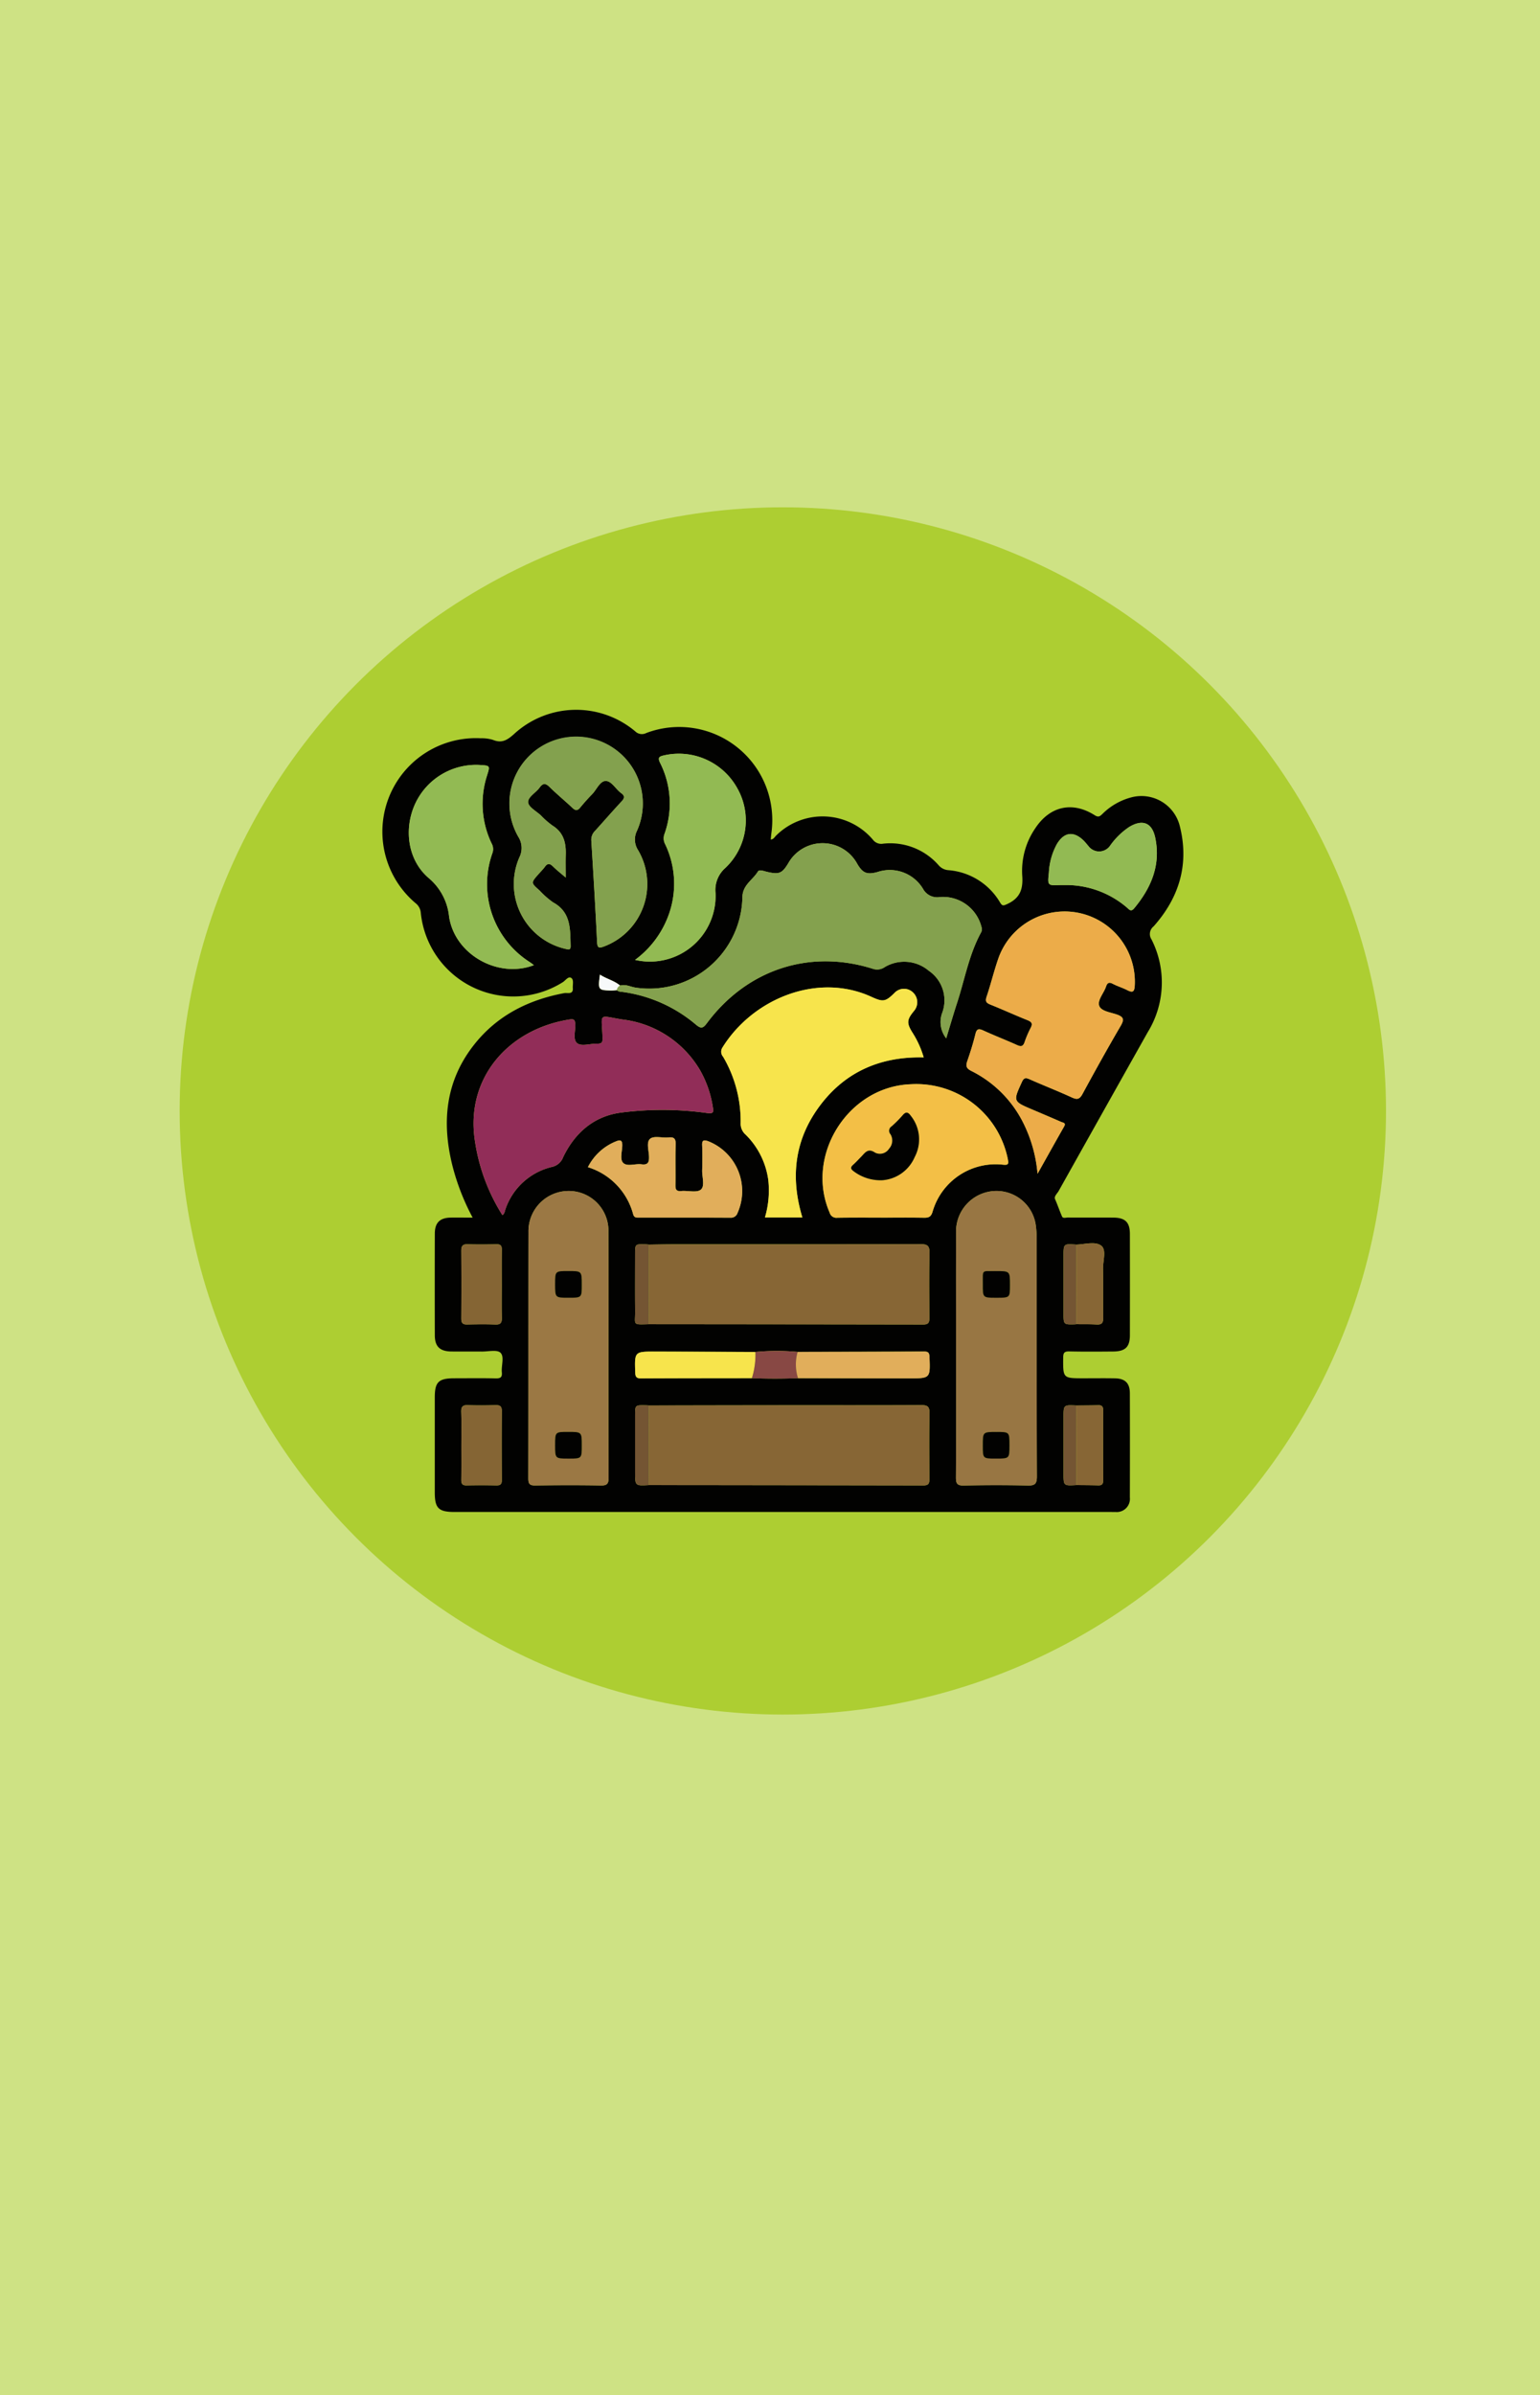 <svg xmlns="http://www.w3.org/2000/svg" width="240" height="373" viewBox="0 0 240 373"><g transform="translate(-1180 -2721)"><g transform="translate(0 -2496)"><rect width="240" height="373" transform="translate(1180 5217)" fill="#cee284"/></g><g transform="translate(756)"><circle cx="94" cy="94" r="94" transform="translate(452 2800)" fill="#adce32"/><g transform="translate(483.582 2831.539)"><path d="M2023.522,1153.419a35.861,35.861,0,0,1-3.134-8.013c-1.72-6.817-1.122-13.243,3.365-18.922,3.589-4.542,8.437-6.979,14.064-8.029.454-.085,1.393.283,1.313-.765-.042-.548.193-1.311-.249-1.6-.461-.3-.885.4-1.307.662a14.487,14.487,0,0,1-22.138-10.822,2.118,2.118,0,0,0-.83-1.495,14.566,14.566,0,0,1,10.173-25.662,5.859,5.859,0,0,1,1.925.256c1.412.572,2.275-.018,3.317-.96a14.3,14.3,0,0,1,18.841-.369,1.48,1.48,0,0,0,1.715.255,14.507,14.507,0,0,1,19.5,15.584c-.042.321-.067.645-.1,1,.448-.021.6-.391.837-.615a10.287,10.287,0,0,1,15.071.628,1.633,1.633,0,0,0,1.623.633,10.014,10.014,0,0,1,8.63,3.359,2.2,2.2,0,0,0,1.529.769,10.262,10.262,0,0,1,8.05,5.035c.33.54.486.526,1.078.257,1.978-.9,2.536-2.253,2.375-4.429a11.75,11.75,0,0,1,2.034-7.391c2.28-3.447,5.776-4.236,9.262-2.028.59.373.819.16,1.2-.2a9.97,9.97,0,0,1,4.6-2.608,6.157,6.157,0,0,1,7.417,4.334c1.562,5.973.013,11.231-4.039,15.782a1.517,1.517,0,0,0-.325,2.038,14.763,14.763,0,0,1-.591,14.44q-6.951,12.352-13.877,24.719c-.232.414-.759.845-.566,1.281.393.89.7,1.811,1.087,2.7.148.336.594.162.9.164,2.358.012,4.717,0,7.075.009,1.869.008,2.6.718,2.6,2.563q.015,7.867,0,15.734c0,1.853-.708,2.539-2.612,2.554-2.277.017-4.554.036-6.831-.014-.755-.016-.946.2-.952.951-.027,3.237-.054,3.236,3.182,3.236,1.627,0,3.254-.022,4.88.007,1.59.028,2.323.744,2.328,2.32q.026,8.11,0,16.222a2.055,2.055,0,0,1-2.269,2.268c-.243.008-.488,0-.731,0H2020.718c-2.52,0-3.1-.575-3.1-3.068q0-7.379,0-14.758c0-2.415.587-2.99,3.044-2.992,2.155,0,4.311-.035,6.465.018.758.018,1.014-.2.941-.952-.1-1.044.428-2.426-.209-3.045-.532-.518-1.914-.177-2.92-.187-1.586-.015-3.172.014-4.757-.009-1.775-.025-2.553-.777-2.558-2.517q-.023-7.928,0-15.856c.006-1.683.8-2.449,2.48-2.475C2021.187,1153.406,2022.272,1153.419,2023.522,1153.419Zm94.089,41.648c1.132.013,2.266.008,3.4.047.579.02.776-.208.774-.778q-.025-5.464,0-10.927c0-.573-.21-.8-.782-.778-1.132.035-2.265.03-3.4.042-2-.094-2-.094-2,1.837v8.748C2115.606,1195.184,2115.606,1195.184,2117.61,1195.068Zm0-37.443c-2.008-.151-2.008-.151-2.008,1.795v8.864c0,1.794,0,1.795,1.747,1.755.081,0,.162-.016.242-.024,1.052.012,2.1-.016,3.154.048.793.048,1.054-.231,1.041-1.028-.041-2.548.016-5.1-.029-7.646-.021-1.235.572-2.922-.263-3.589C2120.587,1157.073,2118.941,1157.575,2117.614,1157.624Zm-50.03,16.713q-7.785-.029-15.571-.057c-3.282-.008-3.263,0-3.156,3.263.022.673.2.916.9.912,5.76-.032,11.519-.029,17.278-.037q3.6.148,7.191,0,8.645.015,17.291.03c3.344,0,3.327,0,3.2-3.335-.024-.616-.174-.846-.823-.843-6.575.034-13.15.041-19.725.055A35.541,35.541,0,0,0,2067.584,1174.338ZM2051,1157.623c-.2-.019-.4-.049-.6-.053-1.566-.034-1.567-.032-1.567,1.553,0,2.947-.025,5.895.008,8.842.025,2.193-.524,2.13,2.142,2.05q21.388.017,42.775.048c.783,0,.948-.306.942-1.009-.026-3.371-.063-6.743.017-10.113.028-1.15-.339-1.4-1.428-1.393-12.878.037-25.755.022-38.633.026C2053.44,1157.575,2052.222,1157.607,2051,1157.623Zm-.013,25.05c-.2-.012-.4-.032-.6-.034-1.55-.017-1.551-.016-1.551,1.582q0,4.423,0,8.847c0,2.124,0,2.124,2.165,2q21.389.02,42.777.054c.8,0,.93-.322.925-1.011-.025-3.412-.053-6.824.014-10.235.021-1.051-.332-1.267-1.313-1.262-7.19.039-14.381.016-21.572.022Q2061.411,1182.646,2050.991,1182.673ZM2045.977,1118a1.236,1.236,0,0,0,.793.258,22.267,22.267,0,0,1,11.537,5.1c.8.674,1.114.594,1.725-.225,6.266-8.4,16.083-11.589,25.937-8.438a2.092,2.092,0,0,0,1.8-.306,5.933,5.933,0,0,1,6.85.594,5.572,5.572,0,0,1,2.094,6.51,4.088,4.088,0,0,0,.61,4.005c.576-1.882,1.1-3.705,1.691-5.508,1.206-3.694,1.863-7.577,3.768-11.031a1.061,1.061,0,0,0,.033-.816,6.192,6.192,0,0,0-6.453-4.65,2.5,2.5,0,0,1-2.649-1.267,6.041,6.041,0,0,0-7.092-2.626c-1.637.442-2.293.185-3.14-1.235a6.146,6.146,0,0,0-10.793-.1c-.96,1.574-1.426,1.748-3.325,1.3-.467-.11-1.171-.4-1.392-.036-.805,1.33-2.4,2.081-2.411,4.022a14.519,14.519,0,0,1-16.609,14.058c-.813-.117-1.59-.582-2.454-.326-.923-.783-2.11-1.03-3.141-1.706-.312,2.4-.291,2.426,1.783,2.482A8.3,8.3,0,0,0,2045.977,1118Zm-17.818,35.036c.386-.275.369-.679.5-1.01a10.132,10.132,0,0,1,7.208-6.5,2.407,2.407,0,0,0,1.766-1.538c1.832-3.786,4.784-6.358,8.97-6.919a50.52,50.52,0,0,1,13.469.065c1.038.14,1-.211.884-.9a16.694,16.694,0,0,0-2.025-5.826,16.244,16.244,0,0,0-12.034-7.838c-3.87-.6-3.28-1.175-3.138,2.744.026.739-.031,1.037-.828,1.017-1.045-.027-2.365.442-3.067-.035-.789-.537-.289-1.964-.351-3-.042-.707-.208-.843-.948-.725-9.548,1.525-16.262,9.206-14.67,19.042A29.62,29.62,0,0,0,2028.159,1153.034Zm70.7,21.836c0,6.342.018,12.684-.02,19.026-.005.933.207,1.256,1.2,1.238,3.333-.065,6.669-.073,10,0,1.116.025,1.416-.28,1.412-1.4-.041-12.4-.024-24.8-.031-37.2a15.915,15.915,0,0,0-.126-1.821,6.187,6.187,0,0,0-5.934-5.444,6.31,6.31,0,0,0-6.5,6.575C2098.837,1162.185,2098.858,1168.527,2098.858,1174.869Zm12.7-28.281c1.377-2.455,2.746-4.915,4.138-7.36.335-.589-.168-.591-.451-.715-1.485-.65-2.979-1.283-4.472-1.917-3.053-1.294-3.034-1.284-1.658-4.291.292-.64.563-.722,1.189-.444,2.186.971,4.418,1.838,6.592,2.834.816.374,1.208.309,1.659-.521,1.935-3.565,3.906-7.113,5.954-10.614.577-.987.49-1.395-.594-1.775-.979-.344-2.43-.512-2.737-1.334-.333-.891.7-1.966,1.046-3,.193-.576.451-.769,1.059-.449.715.377,1.506.607,2.226.975.841.43,1.145.338,1.2-.714a10.947,10.947,0,0,0-21.23-4.291c-.7,1.985-1.185,4.047-1.861,6.042-.253.745-.027.976.614,1.234,1.917.772,3.8,1.635,5.718,2.4.654.262.911.511.539,1.213a16.253,16.253,0,0,0-.954,2.235c-.231.658-.544.727-1.159.45-1.737-.783-3.516-1.472-5.249-2.263-.709-.324-1.043-.319-1.253.545-.345,1.416-.783,2.813-1.26,4.19-.27.779-.172,1.153.644,1.563a17.994,17.994,0,0,1,8.054,8.034A21.859,21.859,0,0,1,2111.557,1146.588Zm-36.653,6.8c-1.941-6.4-1.163-12.287,2.835-17.537,3.982-5.229,9.443-7.541,16.075-7.386a14.777,14.777,0,0,0-1.756-3.871c-.917-1.473-.872-2.009.238-3.353a2.079,2.079,0,0,0-.118-2.86,2.023,2.023,0,0,0-2.939.071c-1.38,1.349-1.751,1.41-3.516.606-.406-.185-.816-.361-1.235-.513-8.18-2.971-17.536,1.133-22.042,8.391a1.188,1.188,0,0,0,.109,1.429,19.809,19.809,0,0,1,2.736,10.339,2.228,2.228,0,0,0,.769,1.783,12.234,12.234,0,0,1,3.533,7.046,14.762,14.762,0,0,1-.519,5.856Zm-30.217,21.253c0-6.336.019-12.672-.008-19.009a6.18,6.18,0,0,0-6.159-6.364,6.261,6.261,0,0,0-6.3,6.381c-.022,12.794,0,25.588-.027,38.382,0,.844.215,1.107,1.08,1.095,3.412-.048,6.825-.059,10.236,0,1,.019,1.2-.315,1.2-1.239C2044.673,1187.475,2044.69,1181.058,2044.688,1174.641Zm-6.665-74.181c0-1.312-.025-2.468.006-3.624.048-1.829-.357-3.4-2.051-4.455a12.926,12.926,0,0,1-1.831-1.6c-.71-.658-1.907-1.288-1.973-2.013-.078-.858,1.2-1.5,1.784-2.319.484-.676.9-.728,1.531-.106,1.157,1.14,2.419,2.173,3.6,3.287.464.437.778.437,1.184-.057.593-.721,1.216-1.422,1.87-2.089.706-.72,1.21-2.05,2.1-2.06.939-.012,1.567,1.279,2.421,1.889.546.389.583.741.1,1.259-1.412,1.517-2.771,3.082-4.163,4.619a1.934,1.934,0,0,0-.589,1.519c.327,5.27.643,10.541.9,15.815.045.958.337.941,1.078.67a10.39,10.39,0,0,0,5.3-15.018,3.015,3.015,0,0,1-.165-2.985,10.391,10.391,0,1,0-18.486.929,3.241,3.241,0,0,1,.163,3.2,10.363,10.363,0,0,0,7.124,14.235c.454.1.887.31.863-.479-.077-2.587.067-5.218-2.731-6.746a13.135,13.135,0,0,1-2.1-1.844c-1.374-1.205-1.376-1.2-.129-2.609.324-.365.674-.711.958-1.1.425-.588.78-.512,1.256-.037C2036.636,1099.32,2037.3,1099.836,2038.023,1100.459Zm49.125,52.96c2.234,0,4.469-.025,6.7.014.741.013,1.105-.125,1.349-.952a10.229,10.229,0,0,1,10.89-7.314c.9.089.99-.033.828-.887a14.548,14.548,0,0,0-15.123-11.631c-9.753.344-16.517,11.063-12.636,20a1.077,1.077,0,0,0,1.164.788C2082.6,1153.4,2084.873,1153.419,2087.148,1153.419ZM2033.07,1114.1c-.278-.2-.433-.327-.6-.437a14.405,14.405,0,0,1-5.853-17.06,1.827,1.827,0,0,0-.155-1.48,14.272,14.272,0,0,1-.7-10.552c.48-1.547.492-1.544-1.147-1.641a10.459,10.459,0,0,0-10.039,6.012c-1.815,3.914-1.193,8.743,2.039,11.55a9.026,9.026,0,0,1,3.234,6.058C2020.735,1112.463,2027.5,1116.234,2033.07,1114.1Zm15.76-.817a10.231,10.231,0,0,0,12.543-10.4,4.55,4.55,0,0,1,1.532-3.92,10.172,10.172,0,0,0,1.854-12.42,10.411,10.411,0,0,0-11.406-5.111c-.726.167-1.045.312-.619,1.17a14.035,14.035,0,0,1,.666,11.119,1.963,1.963,0,0,0,.15,1.6,14.246,14.246,0,0,1,.408,11.25A15.023,15.023,0,0,1,2048.83,1113.284Zm-7.346,32.279a10.5,10.5,0,0,1,7.046,7.32c.16.57.5.536.909.536,4.757,0,9.514-.012,14.271.015a1.071,1.071,0,0,0,1.09-.744,8.348,8.348,0,0,0-4.589-11.173c-.64-.219-.962-.2-.928.624.054,1.3.042,2.6.005,3.9-.03,1.042.467,2.462-.21,3.021-.639.527-2.013.118-3.055.216-.833.077-.909-.315-.9-.992.035-2.073-.037-4.148.035-6.219.032-.909-.206-1.231-1.133-1.133-.96.1-2.216-.287-2.827.194-.658.517-.223,1.827-.194,2.781.029.918-.176,1.345-1.183,1.21-.955-.128-2.186.389-2.818-.2-.584-.547-.192-1.77-.167-2.69.023-.839-.248-.989-.979-.681A8.36,8.36,0,0,0,2041.484,1145.563Zm74.2-43.932a14.557,14.557,0,0,1,9.757,3.469c.354.29.646.79,1.171.159,2.665-3.2,4.175-6.759,3.285-11-.491-2.341-1.976-2.928-4.047-1.679a11.371,11.371,0,0,0-2.95,2.867,2.078,2.078,0,0,1-3.439.079c-.246-.27-.463-.568-.723-.822-1.569-1.525-3.038-1.331-4.172.553a10.322,10.322,0,0,0-1.244,4.409c-.208,2.049-.227,2.046,1.755,1.968C2115.281,1101.624,2115.484,1101.631,2115.687,1101.631Zm-93.925,87.142c0,1.83.017,3.659-.01,5.488-.009.618.18.874.832.859q2.316-.053,4.634,0c.628.014.853-.186.849-.832-.025-3.577-.032-7.155,0-10.732.008-.79-.307-.953-1.007-.934-1.422.04-2.847.053-4.268,0-.8-.032-1.074.228-1.051,1.033C2021.8,1185.358,2021.761,1187.066,2021.762,1188.773Zm6.293-25c0-1.786-.019-3.573.011-5.358.01-.624-.188-.865-.834-.85-1.5.036-3,.042-4.506,0-.761-.022-.98.286-.975,1q.035,5.3,0,10.594c0,.7.257.92.93.9,1.461-.034,2.925-.054,4.384.006.836.035,1.025-.3,1.006-1.064C2028.025,1167.26,2028.056,1165.514,2028.055,1163.769Z" transform="translate(-2009.443 -1074.344)" fill="#020201"/><path d="M2084.706,1139c.863-.257,1.64.208,2.454.326a14.519,14.519,0,0,0,16.609-14.058c.015-1.942,1.606-2.692,2.411-4.022.221-.365.925-.074,1.392.036,1.9.447,2.365.273,3.324-1.3a6.147,6.147,0,0,1,10.793.1c.846,1.419,1.5,1.677,3.139,1.235a6.041,6.041,0,0,1,7.092,2.626,2.505,2.505,0,0,0,2.65,1.267,6.192,6.192,0,0,1,6.453,4.65,1.061,1.061,0,0,1-.033.816c-1.906,3.454-2.563,7.336-3.768,11.031-.588,1.8-1.115,3.626-1.691,5.508a4.087,4.087,0,0,1-.61-4.005,5.572,5.572,0,0,0-2.094-6.51,5.933,5.933,0,0,0-6.85-.594,2.092,2.092,0,0,1-1.8.306c-9.854-3.151-19.67.039-25.937,8.438-.611.819-.922.9-1.724.225a22.268,22.268,0,0,0-11.537-5.1,1.234,1.234,0,0,1-.792-.258A.947.947,0,0,1,2084.706,1139Z" transform="translate(-2047.652 -1096.059)" fill="#84a14e"/><path d="M2043.029,1203.026a29.623,29.623,0,0,1-4.263-11.416c-1.591-9.836,5.122-17.518,14.67-19.042.74-.118.906.018.948.725.062,1.036-.438,2.463.351,3,.7.478,2.022.008,3.067.035.8.02.855-.278.828-1.017-.142-3.919-.732-3.344,3.138-2.744a16.245,16.245,0,0,1,12.034,7.838,16.689,16.689,0,0,1,2.025,5.826c.119.684.153,1.035-.884.895a50.528,50.528,0,0,0-13.47-.064c-4.186.561-7.138,3.133-8.97,6.919a2.407,2.407,0,0,1-1.766,1.538,10.132,10.132,0,0,0-7.208,6.5C2043.4,1202.347,2043.415,1202.751,2043.029,1203.026Z" transform="translate(-2024.314 -1124.337)" fill="#912d58"/><path d="M2094.444,1295.91q10.419-.018,20.839-.035c7.191-.006,14.382.017,21.572-.022.981-.005,1.334.211,1.313,1.262-.067,3.411-.039,6.824-.014,10.235.005.689-.126,1.013-.925,1.011q-21.388-.051-42.778-.054Z" transform="translate(-2052.896 -1187.58)" fill="#876635"/><path d="M2094.451,1244.645c1.218-.017,2.436-.048,3.653-.048,12.878,0,25.755.011,38.633-.026,1.09,0,1.456.243,1.429,1.393-.08,3.369-.043,6.742-.017,10.113.005.7-.159,1.01-.942,1.009q-21.387-.046-42.775-.048Q2094.442,1250.84,2094.451,1244.645Z" transform="translate(-2052.89 -1161.365)" fill="#876635"/><path d="M2192.352,1253.226c0-6.342-.021-12.684.008-19.026a6.31,6.31,0,0,1,6.5-6.575,6.186,6.186,0,0,1,5.934,5.444,15.917,15.917,0,0,1,.126,1.821c.008,12.4-.01,24.8.031,37.2,0,1.124-.3,1.429-1.412,1.4-3.333-.075-6.669-.067-10,0-1,.019-1.208-.3-1.2-1.238C2192.37,1265.911,2192.352,1259.569,2192.352,1253.226Zm6.282-8.971c2.122,0,2.122,0,2.122-1.979,0-2.182,0-2.2-2.18-2.178-2.347.019-2.041-.328-2.058,2.055C2196.5,1244.255,2196.515,1244.255,2198.634,1244.255Zm-.081,25.052c2.125,0,2.125,0,2.125-2.1,0-2.059,0-2.059-2.043-2.059-2.121,0-2.121,0-2.121,2.1C2196.515,1269.307,2196.515,1269.307,2198.553,1269.307Z" transform="translate(-2102.938 -1152.701)" fill="#987643"/><path d="M2206.765,1179.405a21.856,21.856,0,0,0-2.248-7.963,17.993,17.993,0,0,0-8.054-8.034c-.815-.41-.914-.784-.644-1.563.477-1.378.915-2.775,1.26-4.19.21-.865.543-.87,1.253-.546,1.733.791,3.513,1.48,5.249,2.263.614.277.928.208,1.158-.45a16.248,16.248,0,0,1,.955-2.235c.372-.7.114-.951-.539-1.213-1.919-.769-3.8-1.632-5.718-2.4-.641-.258-.867-.489-.614-1.234.676-2,1.16-4.057,1.861-6.042a10.947,10.947,0,0,1,21.23,4.291c-.053,1.052-.357,1.144-1.2.714-.72-.368-1.511-.6-2.226-.975-.608-.32-.865-.127-1.059.449-.345,1.029-1.379,2.1-1.046,3,.307.822,1.758.99,2.737,1.334,1.085.38,1.172.788.594,1.775-2.048,3.5-4.019,7.049-5.954,10.614-.451.83-.843.895-1.659.521-2.174-1-4.406-1.863-6.592-2.834-.626-.278-.9-.2-1.189.444-1.376,3.007-1.394,3,1.658,4.291,1.493.633,2.987,1.266,4.472,1.917.283.124.786.127.451.715C2209.511,1174.49,2208.143,1176.95,2206.765,1179.405Z" transform="translate(-2104.652 -1107.161)" fill="#ecac49"/><path d="M2130.134,1198.6H2124.3a14.762,14.762,0,0,0,.519-5.856,12.231,12.231,0,0,0-3.534-7.046,2.23,2.23,0,0,1-.769-1.783,19.807,19.807,0,0,0-2.736-10.339,1.188,1.188,0,0,1-.109-1.429c4.506-7.258,13.862-11.362,22.042-8.391.419.152.83.328,1.235.513,1.764.8,2.136.742,3.516-.606a2.023,2.023,0,0,1,2.939-.071,2.079,2.079,0,0,1,.118,2.86c-1.109,1.344-1.155,1.88-.238,3.353a14.761,14.761,0,0,1,1.756,3.871c-6.632-.155-12.094,2.157-16.075,7.386C2128.971,1186.308,2128.193,1192.192,2130.134,1198.6Z" transform="translate(-2064.673 -1119.551)" fill="#f7e44c"/><path d="M2068.485,1253c0,6.417-.016,12.835.02,19.252,0,.924-.2,1.257-1.2,1.239-3.411-.064-6.825-.053-10.236-.005-.866.012-1.082-.251-1.08-1.095.026-12.794.005-25.588.027-38.383a6.261,6.261,0,0,1,6.3-6.381,6.18,6.18,0,0,1,6.159,6.364C2068.5,1240.328,2068.484,1246.664,2068.485,1253Zm-8.32-10.867c0,2.127,0,2.127,2.1,2.127,2.064,0,2.064,0,2.064-2.039,0-2.126,0-2.126-2.1-2.126C2060.165,1240.1,2060.165,1240.1,2060.164,1242.133Zm4.163,25.112c0-2.1,0-2.1-2.127-2.1-2.036,0-2.036,0-2.036,2.066,0,2.1,0,2.1,2.127,2.1C2064.327,1269.312,2064.327,1269.312,2064.327,1267.246Z" transform="translate(-2033.239 -1152.704)" fill="#9b7844"/><path d="M2058.729,1104.832c-.721-.624-1.387-1.14-1.979-1.73-.476-.475-.831-.551-1.256.037-.284.394-.634.74-.958,1.1-1.248,1.407-1.245,1.4.129,2.609a13.136,13.136,0,0,0,2.1,1.844c2.8,1.528,2.654,4.16,2.731,6.746.024.789-.409.578-.863.479a10.363,10.363,0,0,1-7.124-14.235,3.242,3.242,0,0,0-.163-3.2,10.4,10.4,0,1,1,18.485-.929,3.015,3.015,0,0,0,.165,2.985,10.39,10.39,0,0,1-5.3,15.018c-.741.271-1.032.288-1.078-.67-.252-5.274-.569-10.545-.9-15.815a1.934,1.934,0,0,1,.589-1.519c1.392-1.536,2.751-3.1,4.163-4.619.482-.518.446-.87-.1-1.259-.854-.61-1.482-1.9-2.421-1.889-.892.011-1.4,1.34-2.1,2.06-.654.667-1.277,1.368-1.87,2.089-.406.494-.72.494-1.184.057-1.183-1.114-2.445-2.147-3.6-3.287-.632-.622-1.047-.57-1.531.106-.586.819-1.862,1.461-1.783,2.319.066.725,1.262,1.355,1.973,2.013a12.933,12.933,0,0,0,1.831,1.6c1.694,1.053,2.1,2.626,2.051,4.455C2058.7,1102.364,2058.729,1103.52,2058.729,1104.832Z" transform="translate(-2030.15 -1078.716)" fill="#83a14e"/><path d="M2158.9,1214.388c-2.275,0-4.551-.024-6.825.016a1.077,1.077,0,0,1-1.164-.788c-3.881-8.935,2.883-19.653,12.636-20a14.548,14.548,0,0,1,15.123,11.631c.162.854.072.975-.828.887a10.229,10.229,0,0,0-10.89,7.314c-.243.827-.607.965-1.348.952C2163.366,1214.363,2161.131,1214.388,2158.9,1214.388Zm.233-5.823a5.962,5.962,0,0,0,5.021-3.6,5.866,5.866,0,0,0-.591-6.416c-.433-.609-.768-.7-1.288-.09a18.037,18.037,0,0,1-1.714,1.724.8.8,0,0,0-.177,1.217,1.887,1.887,0,0,1-.219,2.265,1.686,1.686,0,0,1-2.166.616c-1.137-.769-1.568.007-2.167.617-.426.433-.837.885-1.289,1.29-.415.372-.358.632.062.95A6.941,6.941,0,0,0,2159.13,1208.565Z" transform="translate(-2081.192 -1135.313)" fill="#f3bf46"/><path d="M2037.389,1123.063c-5.574,2.133-12.334-1.638-13.218-7.55a9.027,9.027,0,0,0-3.234-6.058c-3.232-2.808-3.854-7.636-2.039-11.55a10.459,10.459,0,0,1,10.039-6.012c1.639.1,1.627.094,1.147,1.641a14.272,14.272,0,0,0,.7,10.552,1.828,1.828,0,0,1,.155,1.481,14.4,14.4,0,0,0,5.853,17.06C2036.956,1122.736,2037.111,1122.859,2037.389,1123.063Z" transform="translate(-2013.763 -1083.306)" fill="#92ba53"/><path d="M2090.022,1120.426a15.021,15.021,0,0,0,5.127-6.712,14.247,14.247,0,0,0-.408-11.25,1.963,1.963,0,0,1-.15-1.6,14.034,14.034,0,0,0-.666-11.119c-.426-.858-.106-1,.62-1.17a10.411,10.411,0,0,1,11.406,5.111,10.172,10.172,0,0,1-1.854,12.42,4.55,4.55,0,0,0-1.532,3.92A10.232,10.232,0,0,1,2090.022,1120.426Z" transform="translate(-2050.636 -1081.486)" fill="#92ba53"/><path d="M2074.993,1215.154a8.36,8.36,0,0,1,4.377-4.017c.731-.308,1-.158.979.681-.025.92-.417,2.143.167,2.69.633.592,1.864.076,2.819.2,1.007.135,1.212-.292,1.183-1.21-.03-.954-.464-2.264.194-2.781.612-.481,1.867-.093,2.827-.194.927-.1,1.165.224,1.133,1.134-.072,2.07,0,4.146-.035,6.218-.012.677.064,1.069.9.992,1.042-.1,2.416.311,3.055-.215.677-.559.18-1.979.21-3.021.037-1.3.049-2.6-.005-3.9-.035-.822.287-.844.928-.624a8.348,8.348,0,0,1,4.589,11.173,1.071,1.071,0,0,1-1.09.744c-4.757-.026-9.514-.015-14.271-.015-.407,0-.749.034-.909-.536A10.5,10.5,0,0,0,2074.993,1215.154Z" transform="translate(-2042.953 -1143.934)" fill="#e1ae5b"/><path d="M2224.234,1120.031c-.2,0-.406-.007-.609,0-1.981.078-1.963.081-1.755-1.968a10.326,10.326,0,0,1,1.244-4.409c1.134-1.884,2.6-2.078,4.172-.553.26.254.478.551.723.822a2.078,2.078,0,0,0,3.44-.079,11.372,11.372,0,0,1,2.95-2.867c2.072-1.25,3.557-.662,4.047,1.678.89,4.244-.621,7.8-3.285,11-.525.631-.816.131-1.171-.159A14.558,14.558,0,0,0,2224.234,1120.031Z" transform="translate(-2117.991 -1092.744)" fill="#92ba53"/><path d="M2141.578,1278.837c6.575-.014,13.149-.021,19.725-.055.65,0,.8.226.823.843.128,3.337.145,3.34-3.2,3.335q-8.645-.012-17.291-.03A7.083,7.083,0,0,1,2141.578,1278.837Z" transform="translate(-2076.852 -1178.854)" fill="#e1ae5b"/><path d="M2034.627,1302.012c0-1.707.034-3.416-.015-5.121-.023-.8.25-1.065,1.051-1.033,1.421.057,2.846.043,4.268,0,.7-.02,1.015.143,1.007.933-.037,3.577-.029,7.155,0,10.732,0,.646-.221.846-.849.832q-2.316-.05-4.634,0c-.652.015-.841-.241-.832-.859C2034.645,1305.67,2034.627,1303.841,2034.627,1302.012Z" transform="translate(-2022.309 -1187.582)" fill="#856534"/><path d="M2040.927,1250.8c0,1.745-.031,3.491.015,5.235.02.763-.17,1.1-1.006,1.064-1.459-.06-2.923-.04-4.384-.006-.673.016-.935-.2-.93-.9q.037-5.3,0-10.594c0-.718.214-1.026.975-1,1.5.044,3,.038,4.506,0,.646-.015.844.226.834.85C2040.907,1247.226,2040.926,1249.013,2040.927,1250.8Z" transform="translate(-2022.314 -1161.374)" fill="#856534"/><path d="M2108.225,1282.937c-5.76.008-11.519.005-17.278.037-.7,0-.88-.24-.9-.912-.107-3.265-.126-3.271,3.156-3.263q7.786.021,15.571.057A12.057,12.057,0,0,1,2108.225,1282.937Z" transform="translate(-2050.632 -1178.863)" fill="#f7e44c"/><path d="M2230.725,1244.5c1.327-.049,2.973-.551,3.885.175.835.667.241,2.355.263,3.589.045,2.548-.013,5.1.028,7.646.013.8-.248,1.077-1.041,1.028-1.049-.064-2.1-.036-3.154-.048Z" transform="translate(-2122.555 -1161.219)" fill="#876635"/><path d="M2230.718,1295.926c1.133-.012,2.266-.007,3.4-.042.572-.018.784.205.782.778q-.022,5.464,0,10.927c0,.57-.2.8-.774.778-1.132-.039-2.265-.034-3.4-.047Q2230.722,1302.123,2230.718,1295.926Z" transform="translate(-2122.561 -1187.596)" fill="#876635"/><path d="M2127.271,1282.832a12.045,12.045,0,0,0,.548-4.081,35.549,35.549,0,0,1,6.585-.011,7.085,7.085,0,0,0,.058,4.093Q2130.866,1282.978,2127.271,1282.832Z" transform="translate(-2069.678 -1178.757)" fill="#884844"/><path d="M2092.179,1244.658q-.009,6.2-.019,12.392c-2.666.08-2.117.143-2.142-2.05-.033-2.947-.008-5.895-.008-8.842,0-1.586,0-1.587,1.567-1.553C2091.778,1244.609,2091.978,1244.639,2092.179,1244.658Z" transform="translate(-2050.618 -1161.378)" fill="#745533"/><path d="M2092.189,1295.931l.009,12.4c-2.164.123-2.164.123-2.164-2q0-4.423,0-8.847c0-1.6,0-1.6,1.551-1.582C2091.787,1295.9,2091.988,1295.919,2092.189,1295.931Z" transform="translate(-2050.642 -1187.602)" fill="#745533"/><path d="M2228.645,1244.663q-.01,6.195-.019,12.39c-.081.008-.161.022-.242.024-1.746.04-1.747.039-1.747-1.755v-8.864C2226.637,1244.512,2226.637,1244.512,2228.645,1244.663Z" transform="translate(-2120.475 -1161.382)" fill="#745533"/><path d="M2228.632,1295.939q0,6.2.009,12.394c-2,.116-2,.116-2-1.809v-8.748C2226.637,1295.845,2226.637,1295.845,2228.632,1295.939Z" transform="translate(-2120.475 -1187.609)" fill="#745533"/><path d="M2081.813,1160.4a.947.947,0,0,0-.52.716,8.182,8.182,0,0,1-.838.06c-2.074-.056-2.095-.086-1.783-2.482C2079.7,1159.374,2080.889,1159.621,2081.813,1160.4Z" transform="translate(-2044.759 -1117.466)" fill="#f7f9fa"/><path d="M2203.007,1257.3c-2.119,0-2.131,0-2.116-2.1.017-2.383-.289-2.036,2.058-2.056,2.181-.018,2.181,0,2.181,2.179C2205.129,1257.3,2205.129,1257.3,2203.007,1257.3Z" transform="translate(-2107.311 -1165.741)" fill="#020201"/><path d="M2202.928,1308.554c-2.039,0-2.039,0-2.039-2.057,0-2.1,0-2.1,2.121-2.1,2.043,0,2.043,0,2.043,2.059C2205.053,1308.554,2205.053,1308.554,2202.928,1308.554Z" transform="translate(-2107.312 -1191.948)" fill="#020201"/><path d="M2064.528,1255.173c0-2.038,0-2.038,2.063-2.038,2.1,0,2.1,0,2.1,2.126,0,2.039,0,2.039-2.064,2.039C2064.528,1257.3,2064.528,1257.3,2064.528,1255.173Z" transform="translate(-2037.603 -1165.743)" fill="#020201"/><path d="M2068.691,1306.488c0,2.066,0,2.066-2.036,2.066-2.127,0-2.127,0-2.127-2.1,0-2.067,0-2.067,2.036-2.067C2068.691,1304.391,2068.691,1304.391,2068.691,1306.488Z" transform="translate(-2037.603 -1191.946)" fill="#020201"/><path d="M2163.8,1213.2a6.941,6.941,0,0,1-4.527-1.429c-.42-.317-.478-.578-.062-.95.452-.4.863-.856,1.289-1.29.6-.61,1.03-1.386,2.167-.617a1.686,1.686,0,0,0,2.165-.616,1.886,1.886,0,0,0,.219-2.265.8.8,0,0,1,.177-1.217,18.093,18.093,0,0,0,1.714-1.723c.52-.613.854-.519,1.288.09a5.866,5.866,0,0,1,.59,6.417A5.962,5.962,0,0,1,2163.8,1213.2Z" transform="translate(-2085.859 -1139.949)" fill="#020201"/></g></g></g></svg>
